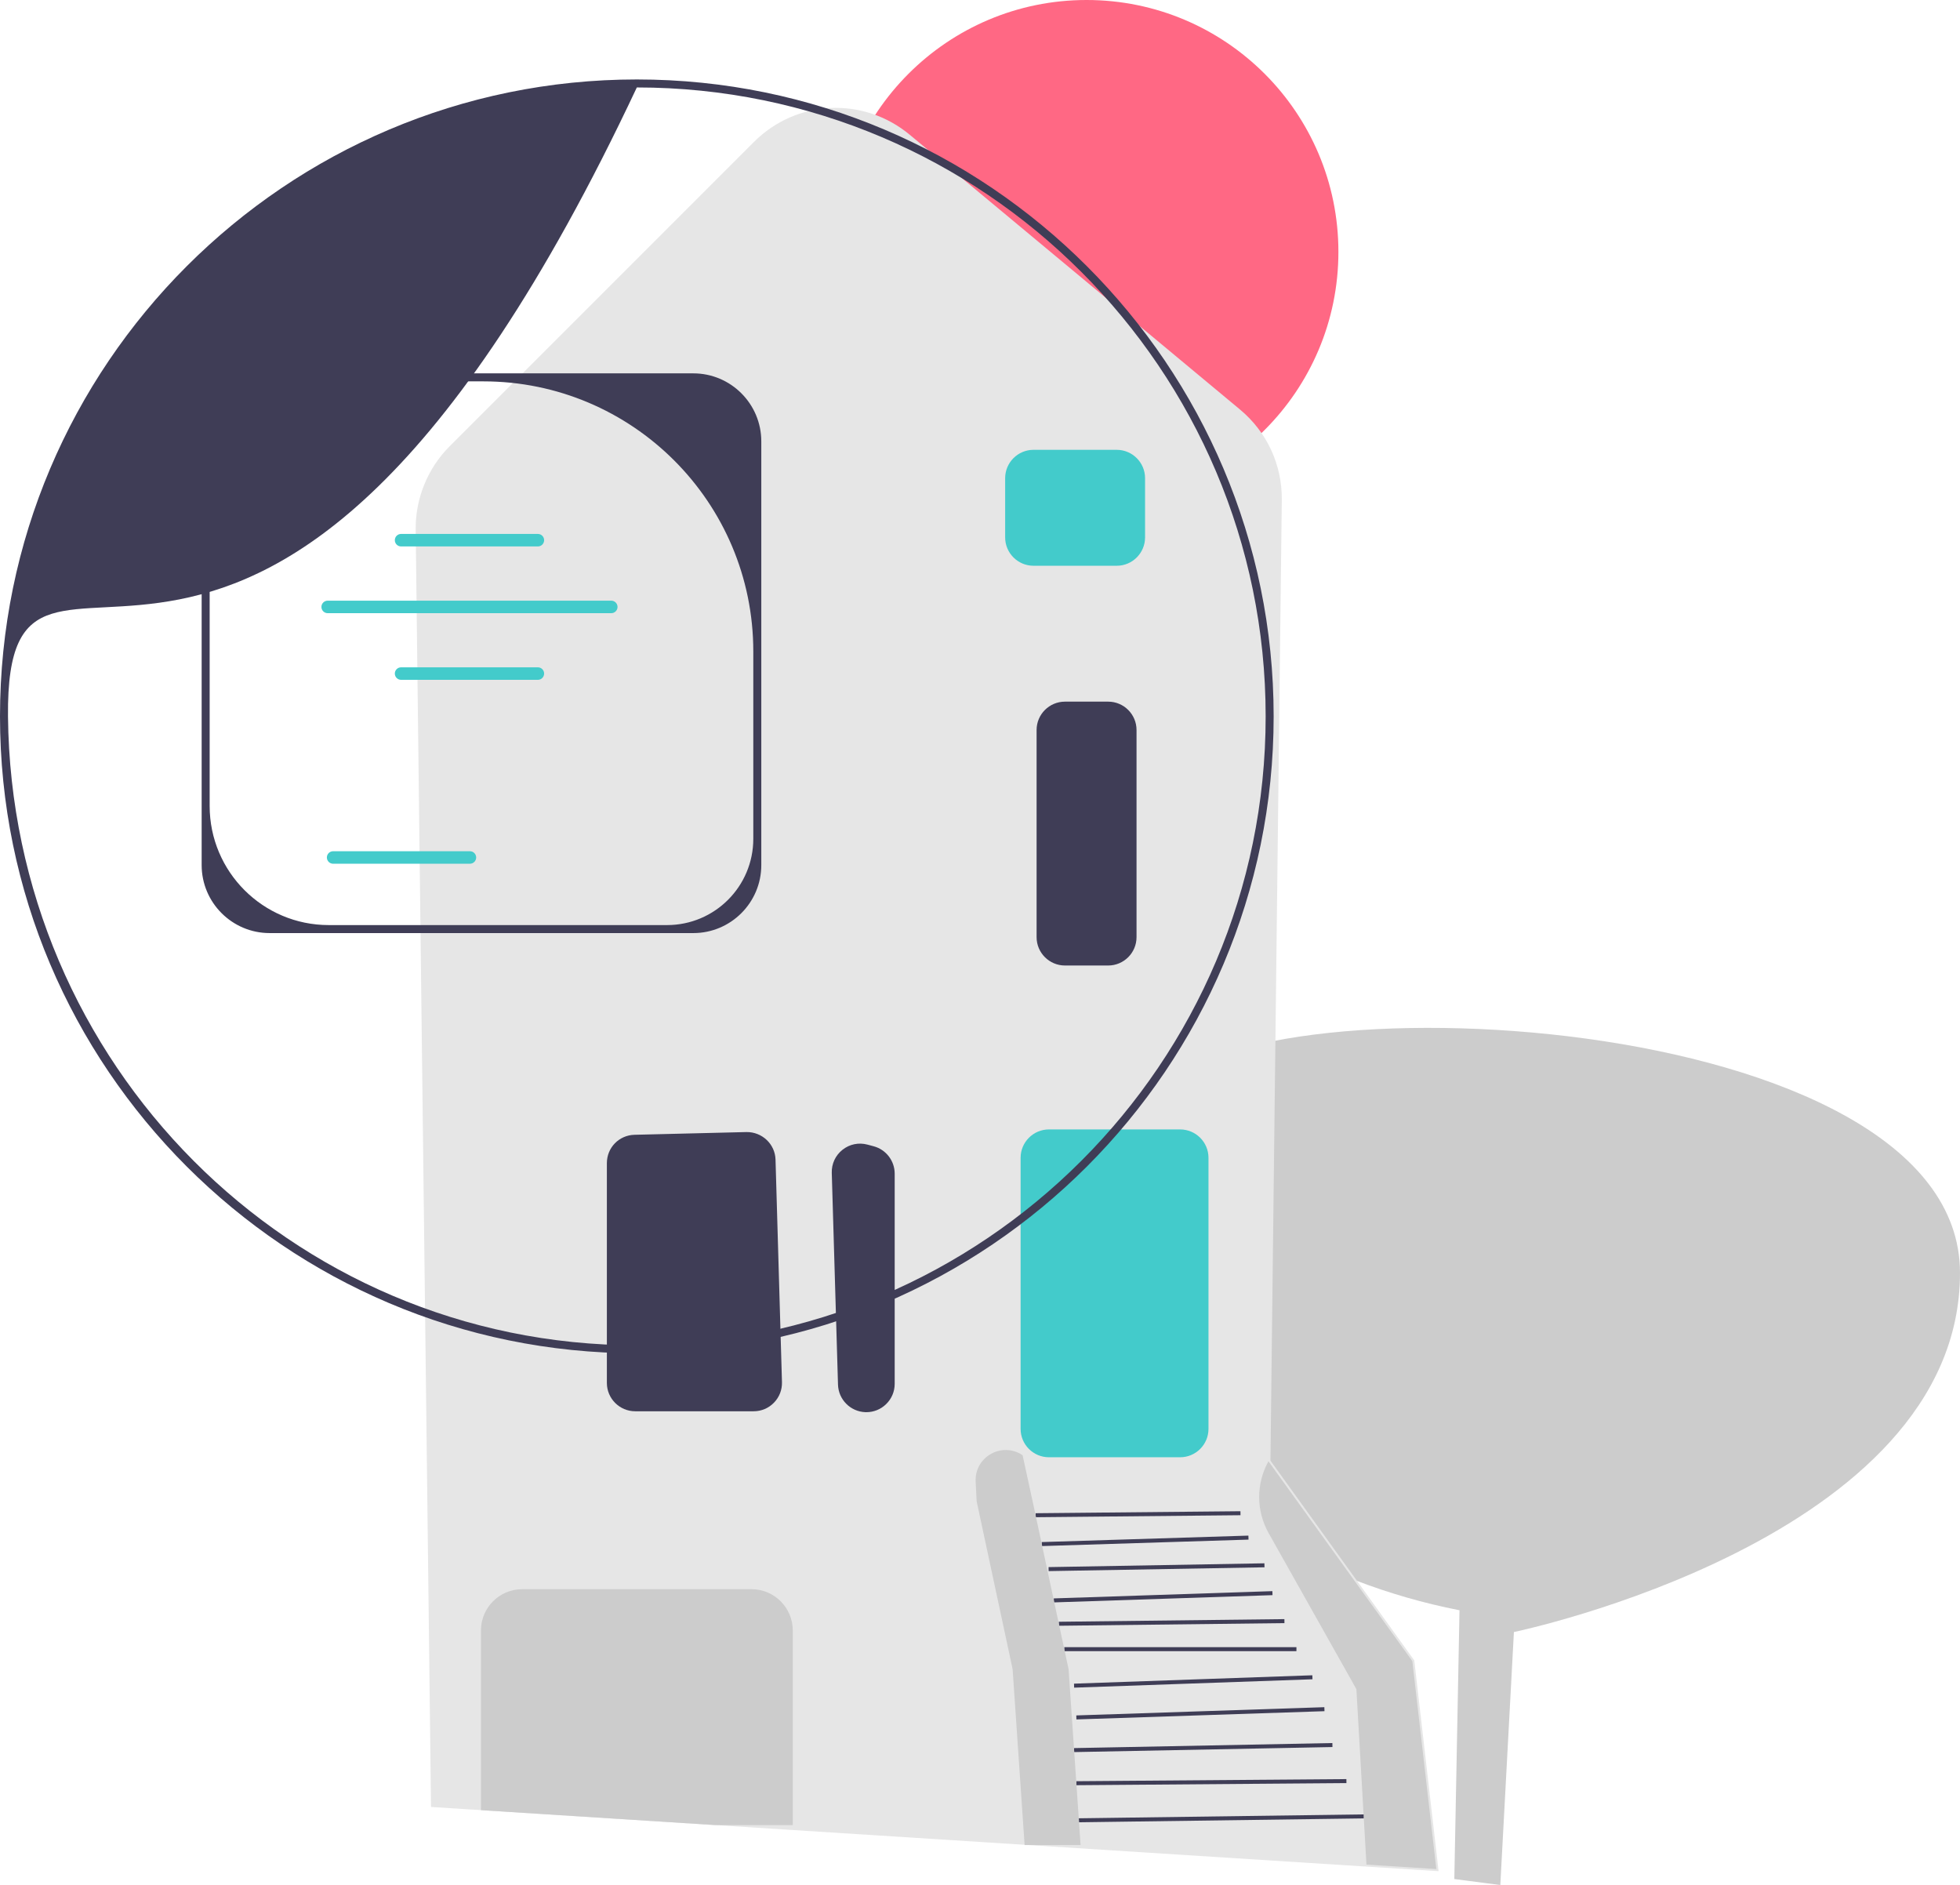<?xml version="1.0" encoding="UTF-8"?><svg id="a" xmlns="http://www.w3.org/2000/svg" width="490.318" height="471.5" viewBox="0 0 490.318 471.5"><g><path d="M375.32,471.5l3.402-63.283s111.595-23.136,111.595-89.82-182.363-74.85-200.735-44.23c-.184,.306-.366,.612-.548,.918-22.693,38.27-9.881,87.955,28.734,110.056,13.204,7.557,28.948,14.024,47.344,17.631l-1.296,67.226" fill="#ccc"/><circle cx="271.818" cy="63" r="63" fill="#ff6884"/><path d="M178.876,456.499l-71.053-4.529-3.832-319.501c-.093-7.755,2.999-15.349,8.483-20.833L188.595,35.515c10.656-10.655,27.427-11.425,39.013-1.787l82.607,68.718c6.739,5.606,10.545,13.849,10.442,22.614l-2.838,240.281,35.904,49.866,.076,.105,6.083,52.724-181.007-11.538Z" fill="#e6e6e6"/><path d="M251.452,134.42v-14.815c0-3.911,3.182-7.092,7.092-7.092h20.816c3.911,0,7.092,3.182,7.092,7.092v14.815c0,3.911-3.181,7.092-7.092,7.092h-20.816c-3.911,0-7.092-3.182-7.092-7.092Z" fill="#43cbcb"/><path d="M216.474,353.219c-3.725-.132-6.728-3.154-6.838-6.88l-1.558-52.981c-.066-2.262,.913-4.363,2.686-5.769,1.773-1.404,4.044-1.873,6.231-1.293l1.558,.416c3.1,.827,5.265,3.645,5.265,6.853v52.566c0,1.941-.77,3.754-2.167,5.103-1.335,1.289-3.073,1.989-4.918,1.989-.086,0-.172-.001-.258-.004Z" fill="#3f3d56"/><path d="M151.817,345.908v-54.975c0-3.881,3.04-6.995,6.919-7.091l28.008-.683c3.882-.054,7.149,2.993,7.263,6.885l1.613,55.657c.056,1.933-.655,3.761-2.003,5.147-1.347,1.387-3.153,2.15-5.086,2.15h-29.622c-3.911,0-7.092-3.182-7.092-7.092Z" fill="#3f3d56"/><path d="M317.365,383.473l21.952,39.027,2.52,43.89,17.48,1.11-6-52-36-50h0c-3.107,5.593-3.089,12.397,.048,17.973Z" fill="#ccc"/><rect x="269.89" y="454.315" width="71.255" height="1" transform="translate(-6.189 4.219) rotate(-.783)" fill="#3f3d56"/><rect x="269.262" y="445.266" width="67.557" height="1" transform="translate(-3.473 2.381) rotate(-.448)" fill="#3f3d56"/><rect x="268.692" y="436.615" width="64.632" height="1" transform="translate(-8.478 5.961) rotate(-1.119)" fill="#3f3d56"/><rect x="269.245" y="428.045" width="62.09" height="1.001" transform="translate(-14.056 10.201) rotate(-1.902)" fill="#3f3d56"/><rect x="268.678" y="420.077" width="59.659" height="1.001" transform="translate(-14.593 10.748) rotate(-2.013)" fill="#3f3d56"/><rect x="266.246" y="412" width="58.071" height="1" fill="#3f3d56"/><rect x="264.879" y="405.314" width="56.44" height="1" transform="translate(-4.735 3.462) rotate(-.671)" fill="#3f3d56"/><rect x="263.616" y="398.897" width="54.716" height="1.001" transform="translate(-13.094 9.876) rotate(-1.902)" fill="#3f3d56"/><rect x="262.313" y="391.5" width="54.009" height="1" transform="translate(-6.845 5.145) rotate(-1.007)" fill="#3f3d56"/><rect x="260.598" y="384.907" width="51.731" height="1" transform="translate(-11.898 9.136) rotate(-1.79)" fill="#3f3d56"/><rect x="259.066" y="378.25" width="51.252" height="1" transform="translate(-3.685 2.798) rotate(-.56)" fill="#3f3d56"/><path d="M255.317,357.408v-67.815c0-3.911,3.182-7.093,7.092-7.093h32.816c3.911,0,7.092,3.182,7.092,7.093v67.815c0,3.91-3.181,7.092-7.092,7.092h-32.816c-3.911,0-7.092-3.182-7.092-7.092Z" fill="#43cbcb"/><path d="M178.876,456.499l-58.09-3.7-.468-.03v-44.957c0-5.686,4.625-10.312,10.311-10.312h57.378c5.686,0,10.311,4.626,10.311,10.312v48.688h-.5l-18.941-.001Z" fill="#ccc"/><path d="M259.317,234.408v-51.816c0-3.911,3.182-7.092,7.092-7.092h10.816c3.911,0,7.092,3.182,7.092,7.092v51.816c0,3.91-3.181,7.092-7.092,7.092h-10.816c-3.911,0-7.092-3.182-7.092-7.092Z" fill="#3f3d56"/><path d="M270.318,461.5l-3-44-9-42-2.5-11.5h0c-5.137-3.493-12.055,.393-11.745,6.597l.245,4.903,9,42,3,44" fill="#ccc"/></g><g><path d="M190.447,110.388v106c0,9.374-7.626,17-17,17H67.447c-9.374,0-17-7.626-17-17V110.388c0-9.374,7.626-17,17-17h106c9.374,0,17,7.626,17,17Zm-23.576,121c11.916,0,21.576-9.66,21.576-21.576v-46.865c0-37.312-30.247-67.559-67.559-67.559h-53.441c-8.284,0-15,6.716-15,15v91.211c0,16.452,13.337,29.789,29.789,29.789h84.635v0h-0Z" fill="#3f3d56"/><path d="M134.557,136.68h-34.221c-.863,0-1.565-.702-1.565-1.565s.702-1.564,1.565-1.564h34.221c.863,0,1.564,.702,1.564,1.564s-.702,1.565-1.564,1.565v0Z" fill="#43cbcb"/><path d="M134.557,170.044h-34.221c-.863,0-1.565-.702-1.565-1.565s.702-1.564,1.565-1.564h34.221c.863,0,1.564,.702,1.564,1.564s-.702,1.565-1.564,1.565v0Z" fill="#43cbcb"/><path d="M117.557,216.044h-34.221c-.863,0-1.565-.702-1.565-1.565s.702-1.564,1.565-1.564h34.221c.863,0,1.564,.702,1.564,1.564s-.702,1.565-1.564,1.565v0Z" fill="#43cbcb"/><path d="M152.92,153.373H81.973c-.863,0-1.565-.702-1.565-1.565s.702-1.564,1.565-1.564h70.947c.863,0,1.564,.702,1.564,1.564s-.702,1.565-1.564,1.565v0Z" fill="#43cbcb"/></g><path d="M159.31,338.492C71.466,338.492,0,267.026,0,179.183S71.466,19.874,159.31,19.874s159.309,71.465,159.309,159.309-71.466,159.309-159.309,159.309Zm-0-316.618C64.568,223.3,1.323,109.477,2,179.183c.842,86.737,70.568,157.309,157.31,157.309s157.309-70.568,157.309-157.309S246.05,21.874,159.31,21.874Z" fill="#3f3d56"/></svg>